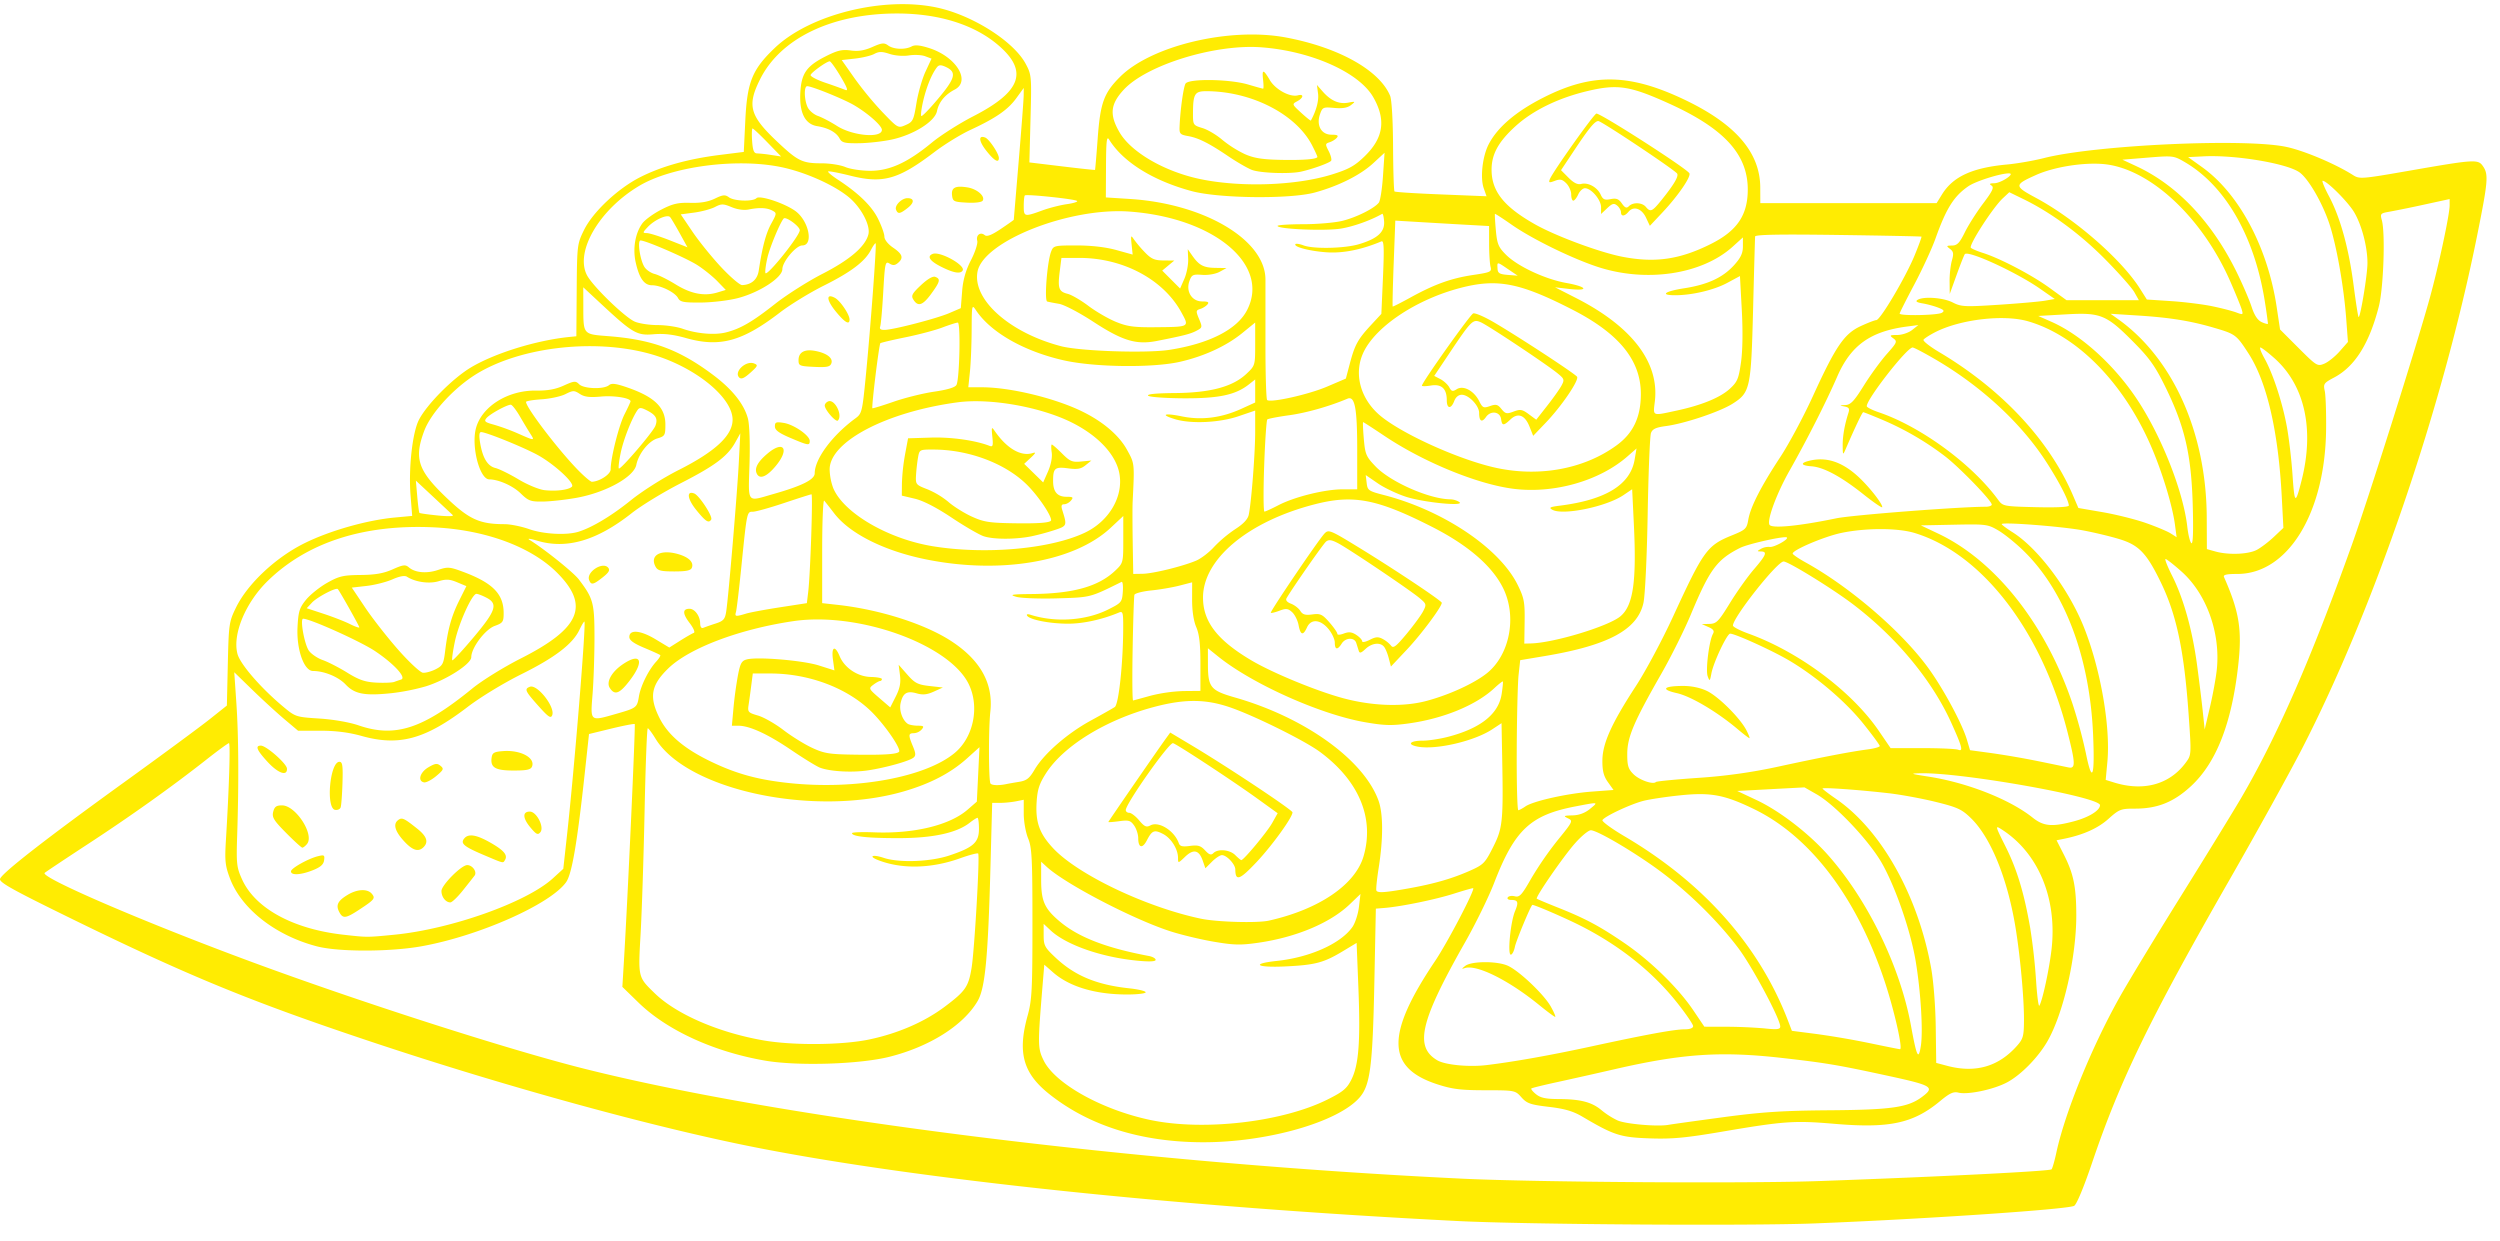 <svg viewBox="0 0 141 70" xmlns="http://www.w3.org/2000/svg" fill-rule="evenodd" clip-rule="evenodd" stroke-linejoin="round" stroke-miterlimit="2"><path d="M42.7 8.652c-.179-.001-.243-.164-.281-.703-.027-.386-.015-.702.026-.702.042 0 .421.355.843.79l.766.789-.561-.086a7.698 7.698 0 00-.793-.088m3.85-3.984c-.481-.164-.855-.361-.831-.439.045-.152.91-.771 1.077-.771.056 0 .334.386.615.858.379.637.446.832.262.754a27.45 27.45 0 00-1.123-.402m5.517 1.028c.188-.804.491-1.543.787-1.915.099-.123.221-.128.467-.016.684.312.581.653-.616 2.043-.349.406-.679.738-.734.738-.056 0-.013-.382.096-.85m-3.871-1.281l-.723-1.028.75-.083c.414-.046.901-.164 1.083-.261.268-.143.438-.144.865-.003.308.102.768.138 1.092.086.309-.049.722-.029.918.046l.357.135-.342.737c-.187.405-.417 1.205-.509 1.775-.155.96-.2 1.054-.601 1.23-.433.191-.439.187-1.301-.708a19.461 19.461 0 01-1.589-1.926m-.992 2.686c-.354-.226-.835-.479-1.07-.561-.235-.082-.498-.307-.586-.499-.196-.43-.21-1.18-.023-1.18.267 0 2.043.72 2.639 1.068.788.462 1.575 1.159 1.575 1.394 0 .488-1.653.344-2.535-.222m3.09.77c1.237-.269 2.431-1.018 2.551-1.6.103-.51.453-.934.999-1.218.927-.479.093-1.846-1.425-2.337-.525-.168-.815-.198-.998-.099-.37.198-1.022.172-1.329-.053-.226-.165-.35-.152-.891.087-.453.2-.795.255-1.225.195-.486-.066-.749-.004-1.417.336-1.071.544-1.36.957-1.42 2.027-.064 1.143.26 1.794.951 1.906.633.103 1.078.349 1.264.697.127.236.289.276 1.091.266.519-.006 1.351-.1 1.849-.207m-2.612 1.552c-.277-.117-.871-.211-1.32-.211-1.11 0-1.359-.12-2.517-1.212-1.564-1.475-1.72-2.041-.976-3.53C44.024 2.158 46.922.764 50.581.761c2.358-.002 4.365.625 5.723 1.789 1.707 1.463 1.302 2.615-1.411 4.008-.783.403-1.838 1.073-2.341 1.489-1.365 1.125-2.373 1.586-3.472 1.586-.491 0-1.121-.094-1.398-.21m22.505-.741a6.345 6.345 0 01-1.257-.801c-.32-.275-.822-.572-1.115-.659-.516-.155-.532-.179-.531-.804.004-1.125.093-1.276.752-1.275 2.551.005 5.071 1.299 5.974 3.068.16.313.29.598.29.635 0 .133-.802.198-2.105.169-1.018-.022-1.493-.1-2.008-.333m3.2.996c.65-.145 1.617-.497 1.689-.613.043-.069-.02-.312-.138-.542-.201-.388-.197-.421.052-.5.147-.047.331-.162.409-.256.106-.128.03-.17-.3-.17-.575.001-.871-.523-.651-1.153.138-.397.178-.415.806-.357.46.042.745-.007.941-.16.268-.209.261-.215-.158-.137-.514.095-.976-.106-1.434-.626l-.328-.373.064.491c.05.396-.1.959-.405 1.516-.012.024-.26-.174-.55-.44-.517-.473-.522-.486-.227-.644.369-.198.397-.431.041-.337-.447.117-1.267-.329-1.579-.86-.369-.626-.452-.627-.38-.007.031.271.032.492.002.492s-.412-.106-.849-.236c-1.05-.31-3.345-.343-3.527-.05-.12.194-.303 1.52-.338 2.456-.015.369.038.424.475.501.587.102 1.19.405 2.288 1.149.448.303 1.03.641 1.294.751.452.189 2.147.252 2.804.105h-.001zm-5.683.424c-2.015-.418-3.913-1.517-4.565-2.644-.574-.992-.515-1.579.237-2.396 1.291-1.4 5.157-2.592 7.768-2.394 2.812.212 5.502 1.412 6.307 2.812.732 1.275.582 2.301-.49 3.339-.557.54-.892.726-1.846 1.023-2.012.626-5.12.736-7.411.26m-9.965 1.52c0-.296.027-.567.062-.6.086-.086 2.844.205 2.949.312.048.047-.216.13-.585.181-.37.053-.987.21-1.373.351-1.021.372-1.053.364-1.053-.244m35.087.047c-.21-.254-.721-.276-.955-.041-.133.132-.22.098-.398-.155-.178-.256-.312-.306-.633-.243-.335.068-.435.023-.56-.251-.189-.417-.713-.706-1.096-.605-.203.052-.421-.053-.717-.35l-.425-.426.711-1.07c.86-1.295 1.193-1.702 1.392-1.702.176 0 4.324 2.765 4.447 2.966.094.153-.186.627-.882 1.49-.529.655-.625.697-.884.387m.927.323c.888-.944 1.64-2.038 1.527-2.222-.178-.287-4.971-3.365-5.241-3.365-.13 0-2.477 3.305-2.629 3.703-.077.199-.037.212.28.092.301-.114.421-.089.648.138.152.152.278.435.278.628 0 .194.053.351.117.351.066 0 .191-.157.279-.351.087-.193.258-.35.379-.35.355 0 .909.652.909 1.07v.382l.346-.326c.288-.27.384-.295.562-.148.118.099.215.266.215.372 0 .256.203.246.426-.024.283-.34.741-.186.984.33l.219.465.701-.745zm-2.23 2.493c-1.267-.242-3.742-1.157-4.922-1.819-1.776-.998-2.476-1.872-2.476-3.095 0-.873.381-1.569 1.337-2.443.992-.907 2.449-1.616 4.13-2.007 1.65-.385 2.348-.275 4.542.718 3.106 1.407 4.44 2.863 4.44 4.847 0 1.447-.6 2.333-2.084 3.075-1.744.873-3.13 1.076-4.967.724m-7.063.657c-.021-.39-.039-.392.605.045l.533.361-.561-.044c-.47-.039-.565-.098-.577-.362m31.14 1.097c-.989-.722-2.791-1.667-3.756-1.972-.309-.097-.618-.228-.686-.291-.141-.13 1.234-2.264 1.799-2.792l.367-.343.804.392c1.552.757 3.188 1.96 4.593 3.379.772.78 1.517 1.621 1.657 1.869l.254.45h-4.08l-.952-.692zm-36.996-1.388l.091-2.409 1.136.068c.625.038 1.814.107 2.644.154l1.509.084.002 1.004c.001.552.038 1.137.082 1.3.073.275-.002.31-.972.454-1.238.184-2.185.524-3.533 1.266-.54.298-.997.529-1.015.515-.02-.014.006-1.111.056-2.436m28.537 2.834c0-.048.373-.79.829-1.648.455-.86.99-2.019 1.189-2.578.609-1.71 1.041-2.398 1.86-2.958.416-.286 1.827-.731 2.292-.724.371.005-.448.551-.836.557-.26.004-.299.038-.154.13.157.099.062.306-.474 1.015-.369.49-.834 1.223-1.033 1.628-.294.597-.43.737-.719.741-.324.004-.334.022-.115.189.199.151.218.267.106.661-.075.263-.134.793-.129 1.18l.008.703.394-1.093c.217-.601.424-1.122.46-1.158.215-.215 2.918 1.031 4.239 1.953l.83.578-.548.096c-.302.053-1.481.157-2.619.231-1.91.124-2.11.114-2.591-.132-.535-.272-1.65-.353-1.982-.142-.129.081-.043.141.281.195.257.043.655.15.883.239.331.128.374.188.211.291-.228.144-2.382.186-2.382.046m17.645-.411c-.528-.111-1.577-.242-2.331-.292l-1.372-.09-.386-.61c-1.043-1.649-3.659-3.933-5.858-5.117-1.255-.675-1.255-.737-.007-1.297.991-.445 2.615-.712 3.767-.619 2.605.209 5.608 2.985 7.209 6.666.294.674.577 1.369.627 1.543.088.296.07.306-.298.167-.216-.082-.824-.241-1.351-.351m7.957-1.191c-.27-2.079-.749-3.815-1.384-5.011-.257-.483-.419-.877-.361-.877.241 0 1.439 1.198 1.782 1.782.426.728.742 1.935.745 2.849.004.649-.409 3.144-.503 3.05-.029-.029-.154-.836-.279-1.793m-5.755 1.214c-.128-.394-.508-1.275-.844-1.958-1.39-2.826-3.34-4.887-5.638-5.96l-.803-.374 1.443-.118c1.414-.114 1.457-.109 2.088.261 2.323 1.361 3.975 4.285 4.529 8.021a30.4 30.4 0 01.151 1.085c0 .041-.156.003-.347-.083-.239-.109-.419-.38-.579-.874M56.336 8.913c0-.25-.546-1.069-.771-1.155-.398-.153-.365.205.071.754.439.556.7.704.7.401m-.911 2.402c.152-.247-.32-.657-.858-.745-.688-.111-.922.009-.871.449.04.343.097.371.837.41.476.025.834-.021.892-.114m-4.23.412c.385-.303.378-.55-.015-.55-.323 0-.734.412-.645.645.102.267.223.249.66-.095m3.098 3.531c.179-.29-1.272-1.098-1.686-.939-.353.136-.165.41.511.744.675.335 1.051.397 1.175.195m-1.782 1.326c.513-.702.549-.85.238-.969-.137-.053-.436.121-.807.469-.495.464-.564.593-.433.805.26.425.525.344 1.002-.305m-2.87 1.84c.041-.105.12-.984.174-1.955.094-1.645.117-1.753.352-1.606.189.118.305.111.472-.027.338-.281.27-.502-.268-.869-.291-.199-.49-.451-.491-.623 0-.158-.163-.614-.362-1.012-.359-.72-1.096-1.437-2.273-2.207-.33-.216-.571-.42-.538-.454.034-.034.606.075 1.271.242 1.821.455 2.687.211 4.718-1.333.573-.436 1.484-.997 2.025-1.248 1.444-.67 2.125-1.141 2.597-1.792l.421-.58-.003.407c0 .223-.127 1.89-.28 3.705-.152 1.813-.278 3.309-.278 3.324-.001.014-.331.247-.734.518-.525.351-.782.45-.906.347-.242-.201-.505-.001-.42.322.038.147-.121.638-.354 1.09a4.393 4.393 0 00-.5 1.764l-.075.943-.646.278c-.715.307-3.124.934-3.644.948-.223.007-.307-.053-.258-.182m-13.155-5.277c-.253-.005-.25-.026.049-.345.39-.414 1.107-.732 1.259-.557.06.068.305.48.545.914l.434.788-1.008-.398c-.554-.218-1.13-.4-1.279-.402m6.803 1.359c.138-.583.71-1.956.91-2.181.118-.134.908.44.908.66 0 .315-1.863 2.637-1.937 2.414-.03-.088.024-.49.119-.893m-2.624.554c-.528-.566-1.256-1.467-1.615-2l-.656-.97.757-.1c.416-.056.942-.196 1.169-.314.371-.192.467-.191.942.006.32.135.696.187.958.134.607-.122 1.035-.102 1.341.062.254.135.252.162-.064.737-.3.546-.499 1.295-.704 2.646-.076.504-.41.797-.935.819-.128.005-.664-.454-1.193-1.02m-2.558.981c-.438-.271-.973-.536-1.187-.59-.215-.054-.474-.233-.576-.397-.248-.396-.408-1.491-.218-1.491.3 0 2.583.99 3.207 1.391.358.229.865.638 1.127.908l.474.49-.474.144c-.742.223-1.486.08-2.353-.455m3.513.771c1.22-.318 2.505-1.156 2.505-1.632 0-.417.772-1.337 1.122-1.337.657 0 .37-1.402-.399-1.949-.617-.439-2.003-.896-2.181-.719-.205.206-1.251.174-1.553-.045-.219-.161-.338-.15-.801.074-.373.179-.806.254-1.385.237-.686-.02-.99.05-1.633.382-.436.224-.913.569-1.061.768-.404.546-.556 1.419-.383 2.2.203.906.481 1.298.922 1.298.487 0 1.294.396 1.467.72.12.225.306.261 1.293.254.635-.004 1.573-.117 2.087-.251m-3.12 1.73c-.322-.115-.959-.207-1.414-.207-.456 0-1.032-.087-1.282-.194-.565-.241-2.381-2.004-2.7-2.62-.688-1.33.695-3.696 2.943-5.036 1.825-1.089 5.425-1.574 7.948-1.073 1.352.268 3.005.995 3.865 1.7.702.576 1.245 1.599 1.117 2.107-.171.683-1.043 1.432-2.582 2.221-.824.422-2.03 1.188-2.68 1.7-1.286 1.015-1.964 1.408-2.781 1.61-.636.158-1.638.072-2.434-.208m24.429-.393c-.426-.175-1.122-.579-1.544-.897-.423-.32-.948-.624-1.166-.679-.504-.125-.57-.308-.451-1.258l.096-.769h1.014c2.464 0 4.741 1.216 5.752 3.073.456.838.493.818-1.523.837-1.158.01-1.539-.043-2.178-.307m2.319 1.08c1.475-.29 1.876-.392 2.203-.559.368-.19.373-.207.177-.677-.187-.447-.182-.488.065-.568.146-.045.329-.161.407-.254.107-.128.033-.17-.296-.17-.58.001-.932-.56-.721-1.148.129-.359.195-.391.724-.351.335.024.749-.047.976-.17l.395-.214-.632-.01c-.673-.011-.92-.144-1.311-.703l-.245-.351.023.562c.013.308-.084.807-.215 1.109l-.24.548-1.009-1.011.34-.283.341-.284-.611-.005c-.502-.004-.689-.086-1.052-.464a6.94 6.94 0 01-.623-.737c-.16-.245-.174-.211-.122.296l.06.573-.929-.258c-.593-.164-1.399-.257-2.232-.257-1.266 0-1.309.011-1.44.355-.22.579-.389 2.756-.217 2.808.081.024.38.082.663.129.287.047 1.14.493 1.928 1.007 1.656 1.081 2.432 1.316 3.593 1.087m-5.404.297c-2.905-.758-5.006-2.633-4.712-4.203.322-1.719 5.184-3.64 8.579-3.39 4.79.353 7.954 3.018 6.616 5.573-.565 1.082-2.135 1.878-4.378 2.226-1.297.2-5.029.074-6.104-.206h-.001zm68.559-2.225c-.509-3.364-2.125-6.39-4.209-7.878l-.786-.562.884-.044c1.798-.09 4.743.408 5.419.917.499.375 1.258 1.684 1.655 2.856.407 1.205.827 3.564.963 5.414l.095 1.282-.463.527c-.255.29-.645.604-.865.696-.391.164-.435.138-1.452-.878l-1.048-1.048-.193-1.282zm-57.031 2.157v-3.692c-.003-2.231-3.435-4.275-7.633-4.544l-1.369-.088.009-1.768c.007-1.429.04-1.716.175-1.496.778 1.262 2.474 2.321 4.659 2.909 1.542.414 5.554.459 6.947.077 1.341-.368 2.561-.98 3.288-1.649l.641-.591L78 9.931c-.049.724-.154 1.399-.235 1.499-.259.329-1.273.834-2.061 1.027-.425.104-1.42.189-2.211.189-.791.001-1.439.043-1.439.095 0 .184 2.698.297 3.584.15.706-.117 1.701-.474 2.318-.832.042-.024.091.172.108.436.04.592-.381.969-1.423 1.279-.813.241-2.564.278-3.124.065-.208-.079-.41-.112-.449-.074-.148.149.784.397 1.745.464.927.066 1.971-.142 3.102-.616.139-.059.157.362.086 2.008l-.092 2.082-.593.64c-.736.796-.906 1.108-1.186 2.167l-.223.842-1.057.452c-1.036.445-3.193.927-3.383.757-.053-.048-.096-1.444-.095-3.103m-21.996 1.745c.12-.984.244-1.814.275-1.845.031-.031.67-.183 1.419-.335.749-.153 1.688-.402 2.085-.554.399-.151.788-.274.865-.275.168 0 .1 3.184-.075 3.514-.074.141-.502.272-1.248.381-.624.09-1.656.346-2.292.567-.637.221-1.178.387-1.203.369-.025-.019.053-.838.174-1.822m43.958 1.428c.257-2.187-1.286-4.209-4.437-5.818l-1.193-.609.807.094c1.141.13 1.012-.127-.168-.338-1.202-.215-2.752-.941-3.406-1.594-.427-.428-.5-.603-.571-1.382-.044-.49-.067-.905-.051-.922.016-.015.438.257.937.607 1.132.793 3.359 1.887 4.838 2.377 2.742.907 5.889.44 7.631-1.132l.579-.524v.507c0 .383-.121.641-.496 1.056-.634.702-1.49 1.099-2.806 1.304-1.116.173-1.403.394-.514.394.946 0 2.182-.293 2.925-.692l.724-.39.104 1.909c.065 1.185.048 2.308-.045 2.959-.131.925-.206 1.102-.63 1.49-.545.499-1.592.929-3.003 1.231-1.404.302-1.327.335-1.225-.527m-7.967.581c-.387.146-.462.13-.684-.143-.211-.262-.308-.286-.647-.167-.364.128-.418.103-.611-.281-.295-.585-.89-.904-1.259-.673-.237.147-.301.132-.427-.104-.081-.151-.306-.359-.498-.46l-.351-.183.842-1.258c1.267-1.892 1.341-1.965 1.8-1.76.431.193 3.668 2.347 4.309 2.868.386.314.404.367.23.691-.102.192-.466.705-.807 1.139l-.62.791-.422-.312c-.368-.272-.476-.291-.855-.148m1.822.619c.875-.912 1.878-2.386 1.758-2.58-.101-.163-3.13-2.15-4.646-3.047-.559-.331-1.105-.568-1.213-.527-.175.068-2.893 3.896-2.893 4.076 0 .04.231.036.512-.01.596-.097.891.179.891.829 0 .489.243.514.421.044.083-.219.244-.352.424-.352.394 0 .98.613.98 1.024 0 .474.152.565.386.231.267-.38.791-.309.852.113.055.392.134.395.53.023.422-.397.811-.25 1.072.403l.208.523.718-.75zm-3.007 2.51c-2.022-.485-4.983-1.824-6.248-2.825-1.223-.969-1.629-2.481-.997-3.72.736-1.441 2.992-2.92 5.424-3.556 2.08-.543 3.345-.3 6.305 1.215 2.654 1.357 3.881 2.867 3.878 4.773-.002 1.295-.427 2.197-1.355 2.879-1.876 1.377-4.491 1.837-7.007 1.234m-36.268-8.322c-.001-.286-.524-1.058-.825-1.22-.51-.272-.484.117.05.77.514.626.776.778.775.45m-1.027 2.478c.114-.298-.254-.583-.915-.706-.597-.113-.935.077-.935.524 0 .314.058.338.879.377.722.034.895-.001.971-.195m-4.568.527c.428-.384.447-.434.208-.526-.461-.178-1.151.477-.836.793.115.114.281.044.628-.267m4.937 2.694c.289-.289-.175-1.221-.538-1.082-.114.044-.205.152-.202.24.007.245.629.953.74.842m-1.587 1.15c0-.305-.888-.921-1.461-1.015-.437-.07-.504-.044-.504.196 0 .208.222.373.877.651 1.015.431 1.088.442 1.088.168m-1.899 1.391c.776-.946.426-1.443-.479-.681-.532.448-.737.805-.624 1.097.151.393.57.236 1.103-.416m-1.498-.1c.036-1.2-.001-2.226-.093-2.565-.22-.811-.881-1.638-1.958-2.446-1.901-1.427-3.428-1.994-5.881-2.186-1.481-.116-1.438-.064-1.441-1.728l-.003-1.031 1.018.947c1.77 1.646 2.012 1.785 2.954 1.702.575-.05 1.109.013 1.82.214 1.906.539 3.167.196 5.296-1.437.579-.445 1.696-1.129 2.484-1.522 1.537-.768 2.317-1.359 2.657-2.017.117-.227.235-.391.262-.365.06.062-.286 4.727-.556 7.487-.198 2.024-.221 2.116-.589 2.386-1.307.957-2.293 2.289-2.293 3.098 0 .35-.71.706-2.329 1.167-1.533.437-1.415.586-1.348-1.704m86.7-2.13c-.257-1.374-.782-2.968-1.256-3.816-.19-.338-.292-.615-.229-.615.064 0 .427.281.809.622 1.701 1.531 2.244 4.013 1.508 6.897-.347 1.358-.393 1.327-.507-.341-.06-.877-.206-2.113-.325-2.747m-16.281 4.155c-1.47-2.009-4.353-4.122-6.718-4.927-.372-.126-.681-.282-.687-.344-.034-.371 2.261-3.315 2.585-3.315.077 0 .681.318 1.34.705 2.547 1.499 4.761 3.545 6.16 5.691.73 1.12 1.305 2.223 1.311 2.516.002.089-.678.123-1.856.095-1.831-.045-1.864-.052-2.135-.421m-41.393-1.885c.049-1.408.13-2.597.177-2.641.049-.045.609-.152 1.245-.24.966-.134 2.259-.501 3.274-.931.419-.177.552.518.552 2.872v2.239h-.82c-1.005 0-2.713.422-3.625.897-.373.194-.726.356-.786.359-.059.004-.067-1.145-.017-2.555m-47.641 2.629c-.026-.024-.083-.445-.125-.933l-.078-.888.968.903 1.107 1.034c.086.079-.24.09-.843.029-.54-.055-1.004-.12-1.029-.145m82.502-.325c0-.219-.784-1.205-1.396-1.756-.924-.832-1.816-1.103-2.779-.845-.465.125-.385.257.181.297.69.05 1.669.577 2.925 1.575.588.467 1.069.796 1.069.729m-6.36.995c-.155-.262.404-1.772 1.129-3.052.992-1.754 2.07-3.879 2.689-5.303.769-1.767 1.871-2.557 3.946-2.828l.631-.082-.35.278c-.194.154-.568.28-.834.282-.436.002-.458.022-.228.19.237.173.213.232-.371.889-.344.388-.927 1.189-1.295 1.78-.547.877-.738 1.078-1.041 1.093-.34.018-.344.025-.05.08.259.05.303.123.224.368-.216.674-.328 1.315-.322 1.848.005.528.015.54.157.211.523-1.214.946-2.105 1.001-2.105.034 0 .527.196 1.094.436a16.33 16.33 0 013.505 2.039c.81.617 2.651 2.516 2.651 2.735 0 .068-.154.124-.34.124-1.497 0-7.535.467-8.432.653-2.119.439-3.634.585-3.764.364m-70.582-5.147a11.732 11.732 0 00-1.362-.499c-.507-.137-.567-.191-.417-.372.188-.227 1.147-.754 1.37-.754.073 0 .307.3.52.667.213.366.479.808.591.982.253.392.237.392-.702-.024m5.791 1.088c.155-.751.628-1.952.948-2.41.109-.157.204-.152.555.03.49.253.602.468.452.86-.135.352-1.97 2.493-2.06 2.404-.036-.037.011-.434.105-.884m-2.477.901c-1.128-1.175-2.862-3.46-2.862-3.771 0-.05.394-.117.878-.148.482-.032 1.088-.163 1.344-.293.431-.216.496-.217.812-.01.26.17.55.206 1.194.148.74-.068 1.666.082 1.666.267 0 .035-.152.364-.339.732-.321.633-.783 2.47-.783 3.111 0 .27-.622.679-1.057.696-.08.002-.464-.327-.853-.732m-3.283.599c-.502-.301-1.088-.589-1.303-.642-.447-.109-.724-.566-.868-1.431-.067-.406-.049-.596.058-.596.292 0 2.458.882 3.229 1.313.942.53 2.077 1.586 1.893 1.765-.187.182-.877.27-1.536.198-.312-.034-.965-.303-1.473-.607m3.266 1.038c1.652-.298 3.238-1.174 3.376-1.863.125-.625.698-1.343 1.185-1.487.427-.127.453-.173.453-.787 0-.965-.616-1.56-2.168-2.095-.635-.217-.866-.245-1.017-.118-.292.241-1.418.204-1.678-.055-.199-.2-.28-.193-.871.075-.464.211-.912.292-1.559.282-1.588-.024-3.059.894-3.389 2.116-.277 1.03.206 2.89.75 2.892.522.003 1.328.36 1.763.783.447.435.567.478 1.278.467.433-.007 1.278-.102 1.877-.21m-2.668 1.766c-.439-.154-1.065-.28-1.389-.28-1.386 0-1.982-.265-3.214-1.433-1.675-1.585-1.905-2.255-1.316-3.83.349-.934 1.496-2.231 2.685-3.039 2.437-1.654 6.804-2.216 10.074-1.297 2.46.691 4.632 2.429 4.632 3.706 0 .888-.972 1.794-3.046 2.841-.876.443-2.046 1.184-2.692 1.705-1.086.877-2.193 1.54-2.964 1.777-.67.205-1.959.136-2.77-.15m91.185-.345c-.581-.204-1.677-.479-2.434-.61l-1.376-.238-.302-.705c-1.34-3.123-4.013-5.985-7.549-8.087-.529-.314-.927-.629-.884-.698.043-.07.343-.263.665-.428 1.412-.722 3.858-1.009 5.227-.613 2.753.795 5.357 3.427 6.918 6.992.633 1.447 1.225 3.379 1.37 4.467l.096.72-.336-.215c-.186-.118-.813-.381-1.395-.585m2.334.216c-.227-2.001-1.457-5.119-2.842-7.203-1.292-1.942-3.154-3.627-4.827-4.365l-.742-.327 1.579-.091c1.956-.111 2.271.02 3.827 1.594.888.896 1.205 1.349 1.79 2.546 1.073 2.198 1.435 3.757 1.519 6.555.044 1.498.019 2.27-.071 2.214-.076-.047-.181-.463-.233-.923m-68.58-.59c-.428-.2-1.011-.566-1.296-.817a4.757 4.757 0 00-1.186-.712c-.648-.249-.668-.274-.639-.794.017-.295.067-.742.112-.993.08-.452.088-.456.882-.453 1.998.006 4.068.791 5.279 2.002.618.617 1.346 1.689 1.346 1.98 0 .144-.703.201-2.176.174-1.329-.022-1.652-.077-2.322-.387m3.364 1.129a13.32 13.32 0 001.312-.352c.731-.243.729-.238.448-1.145-.071-.231-.041-.316.112-.316.116 0 .288-.095.384-.211.149-.179.112-.21-.246-.21-.528 0-.764-.277-.764-.899 0-.72.102-.804.848-.705.525.07.726.034.985-.177l.326-.264-.573.055c-.507.048-.634-.005-1.08-.451-.278-.279-.539-.506-.578-.506-.04 0-.043.201-.006.448.04.272-.043.694-.208 1.069l-.274.619-.536-.524-.536-.523.374-.347c.275-.255.305-.324.114-.263-.667.215-1.478-.259-2.166-1.268-.157-.23-.172-.185-.117.343.054.522.031.594-.17.516-.8-.308-2.149-.498-3.295-.462l-1.288.04-.17.912a11.28 11.28 0 00-.176 1.617l-.007.704.736.175c.471.111 1.219.496 2.071 1.064.733.489 1.548.963 1.81 1.052.544.183 1.757.187 2.67.009m-5.533.556c-2.525-.411-5.035-1.875-5.622-3.28a3.267 3.267 0 01-.202-1.053c0-1.565 3.198-3.244 7.209-3.784 1.848-.249 4.709.26 6.474 1.151 1.495.754 2.485 1.83 2.664 2.896.218 1.287-.596 2.663-1.957 3.307-1.946.92-5.599 1.246-8.566.763m72.347.299l-.495-.138-.008-1.792c-.022-4.781-1.909-8.987-5.027-11.197l-.399-.284 1.536.098c1.816.115 2.984.303 4.326.699 1.181.347 1.238.389 1.92 1.442 1.036 1.6 1.682 4.382 1.875 8.083l.092 1.754-.54.511c-.297.28-.73.609-.961.73-.479.252-1.588.297-2.319.094m-61.078-.527c-.016-.985-.019-2.011-.004-2.282.108-2.191.113-2.149-.319-2.932-.435-.793-1.309-1.55-2.452-2.123-1.532-.771-4.109-1.401-5.724-1.401h-.774l.09-.862c.05-.475.094-1.532.098-2.351.007-1.435.015-1.476.24-1.137.829 1.249 2.697 2.317 4.945 2.828 1.733.394 5.022.436 6.563.085 1.359-.31 2.61-.886 3.507-1.615l.737-.6v1.213c0 1.208-.002 1.216-.497 1.683-.772.727-2.029 1.064-4.029 1.082-1.064.008-1.599.061-1.511.149.074.075.973.141 1.999.147 1.986.009 2.928-.19 3.679-.781l.359-.282v1.299l-.764.349c-1.129.518-2.257.663-3.371.434-1-.206-1.247-.1-.375.162.902.27 2.498.195 3.563-.168l.947-.322v1.203c0 1.199-.213 3.951-.362 4.669-.052.254-.301.52-.762.816a7.246 7.246 0 00-1.195 1.003c-.279.31-.737.659-1.016.776-.783.327-2.43.73-3.016.739l-.526.008-.03-1.789zM41.51 34.51c.039-.135.172-1.256.297-2.491.322-3.189.316-3.158.658-3.158.16 0 .952-.221 1.759-.491.808-.271 1.502-.491 1.544-.491.086 0-.064 4.486-.183 5.491l-.078.648-1.498.231c-.824.127-1.688.287-1.919.356-.612.184-.658.176-.58-.095m44.479.551c.015-1.098-.028-1.332-.385-2.06-1.012-2.07-4.188-4.208-7.538-5.077-.884-.228-.937-.266-.986-.686l-.053-.445.686.471c.377.259 1.105.603 1.618.765 1.025.321 3.335.542 2.969.283a1.017 1.017 0 00-.496-.15c-1.179-.009-3.381-.977-4.223-1.855-.532-.554-.586-.681-.662-1.551-.045-.521-.063-.948-.038-.948.023 0 .566.351 1.206.78 2.224 1.488 5.274 2.735 7.301 2.984 2.275.279 4.833-.454 6.409-1.838l.503-.441-.106.626c-.238 1.416-1.622 2.27-4.204 2.599-.575.072-.651.113-.437.233.593.333 3.043-.172 4.01-.826l.491-.332.097 2.002c.156 3.224-.041 4.566-.761 5.166-.673.564-3.747 1.495-5.044 1.529l-.375.009.018-1.238zm-22.108 1.554c.028-1.602.074-2.982.1-3.067.028-.084.453-.196.948-.247.495-.05 1.216-.174 1.603-.275l.705-.183-.002.992c0 .621.086 1.194.234 1.534.172.398.235.952.235 2.07v1.527l-.947.009a8.77 8.77 0 00-1.86.262c-.502.139-.947.261-.99.271-.043.011-.055-1.291-.026-2.893m14.104-.577c-.253-.135-.396-.125-.736.051-.233.12-.423.155-.423.077 0-.077-.148-.239-.331-.358-.253-.166-.421-.184-.702-.077-.225.085-.37.089-.37.009 0-.073-.202-.362-.449-.644-.396-.451-.507-.503-.959-.442-.398.054-.546.01-.678-.2-.093-.149-.328-.33-.524-.405-.227-.086-.317-.198-.252-.311.343-.59 2.062-3.053 2.225-3.189.15-.125.303-.107.662.078.581.297 4.065 2.642 4.616 3.106.39.328.399.359.199.745-.114.221-.534.794-.932 1.273-.598.718-.751.834-.877.662a1.64 1.64 0 00-.469-.375m1.371.591c.796-.844 1.961-2.408 1.961-2.631 0-.11-2.693-1.906-4.696-3.13-1.595-.976-1.691-1.015-1.916-.78-.337.35-3.091 4.415-3.031 4.473.026.028.246-.025.488-.117.375-.141.48-.129.714.082.15.137.314.465.364.73.107.571.254.612.474.131.225-.496.75-.461 1.206.081.199.238.363.585.363.772 0 .413.152.436.388.059.217-.345.716-.367.823-.035l.14.443c.045.151.132.128.38-.106.359-.337.826-.392 1.045-.126.08.096.201.387.267.647l.122.471.908-.964zm-3.582 2.755c-1.494-.399-3.979-1.421-5.186-2.133-1.929-1.139-2.738-2.187-2.738-3.548 0-2.178 2.556-4.305 6.329-5.268 2.168-.554 3.508-.291 6.623 1.297 2.008 1.024 3.372 2.206 3.982 3.453.784 1.605.363 3.766-.934 4.794-.722.571-2.094 1.201-3.378 1.548-1.299.353-3.041.3-4.698-.143M40.112 29.302c.104-.167-.675-1.361-.958-1.47-.457-.175-.388.319.133.954.521.637.687.741.825.516m-1.09 2.715c.121-.314-.191-.608-.827-.78-.964-.259-1.559.092-1.223.722.121.224.3.27 1.057.27.685 0 .933-.053.993-.212m-5.032.547c.349-.274.425-.408.311-.545-.305-.367-1.247.244-1.075.696.114.294.228.272.764-.151m1.551 5.784c.817-1.082.596-1.564-.409-.887-.632.425-.953.999-.746 1.329.283.449.563.342 1.155-.442m-2.12.793c.059-.752.107-2.189.107-3.192-.001-1.95-.066-2.194-.883-3.269-.301-.396-1.945-1.716-2.779-2.229-.154-.096.028-.077.435.045 1.655.496 3.363-.003 5.333-1.559.541-.427 1.784-1.184 2.763-1.685 1.927-.985 2.64-1.52 3.075-2.307l.28-.505-.082 1.614c-.089 1.739-.584 7.606-.713 8.437-.067.433-.153.531-.596.676a13.51 13.51 0 00-.692.241c-.111.046-.177-.049-.18-.255-.005-.408-.306-.818-.6-.818-.4 0-.4.27 0 .795.227.297.329.537.239.566-.085.028-.43.227-.768.439l-.612.387-.777-.468c-.848-.511-1.477-.566-1.477-.128 0 .183.246.362.842.612.463.194.869.378.901.409.032.03-.071.197-.23.371-.431.468-.875 1.367-.973 1.967-.101.62-.135.646-1.24.964-1.544.442-1.498.478-1.373-1.108m90.486-1.686c-.263-1.939-.765-3.725-1.398-4.98-.263-.521-.431-.947-.372-.947s.465.319.903.709c1.407 1.255 2.201 3.455 1.988 5.517-.049.473-.223 1.429-.387 2.125l-.297 1.262-.112-1.052c-.061-.579-.208-1.764-.325-2.634M18.256 34.62l-.958-.316.298-.317c.295-.314 1.364-.873 1.458-.762.124.148 1.211 2.081 1.211 2.155 0 .045-.236-.036-.526-.181-.289-.146-.957-.406-1.483-.579m7.396 1.576c.214-1.028.97-2.703 1.219-2.703.08 0 .332.096.559.214.672.347.549.728-.722 2.241-.626.744-1.165 1.325-1.199 1.291-.034-.034.031-.504.143-1.043m-3.189.454c-.614-.694-1.454-1.769-1.868-2.386l-.753-1.123.837-.095c.461-.053 1.117-.22 1.458-.371.397-.175.689-.229.813-.149.469.303 1.249.415 1.779.257.432-.13.631-.119 1.053.057l.522.218-.406.814c-.437.88-.645 1.632-.794 2.865-.084.702-.142.812-.537 1.011-.243.123-.565.211-.716.194-.15-.016-.775-.597-1.388-1.292m-2.883 1.284c-.467-.288-1.085-.605-1.374-.705-.288-.099-.639-.335-.778-.522-.254-.339-.521-1.811-.33-1.811.399 0 3.236 1.278 4.055 1.826 1.071.717 1.791 1.502 1.469 1.604-.1.031-.276.092-.392.135-.115.042-.568.059-1.006.038-.631-.033-.97-.148-1.644-.564v-.001zm2.511 1.16a12.104 12.104 0 001.931-.386c1.161-.364 2.557-1.26 2.558-1.644.003-.529.781-1.566 1.323-1.762.458-.166.503-.229.503-.722 0-1.081-.614-1.705-2.291-2.33-.753-.281-.865-.289-1.405-.106-.641.218-1.299.159-1.651-.145-.192-.167-.32-.151-.912.112-.51.228-.979.31-1.811.318-.986.01-1.217.065-1.892.447-.422.24-.958.671-1.19.958-.366.452-.429.658-.474 1.54-.063 1.255.365 2.468.871 2.47.64.001 1.438.332 1.845.764.51.54 1.075.647 2.595.486m-1.865 1.818c-.514-.177-1.423-.335-2.215-.386-1.324-.085-1.352-.095-2.052-.681-1.252-1.047-2.408-2.383-2.564-2.959-.297-1.101.449-2.898 1.712-4.129 2.228-2.169 5.418-3.199 9.351-3.015 2.899.136 5.488 1.087 6.958 2.556 1.856 1.856 1.317 3.137-2.032 4.834-.975.495-2.185 1.243-2.733 1.689-2.803 2.289-4.366 2.798-6.425 2.091m88.193 1.282h-1.789l-.664-.972c-1.525-2.232-4.503-4.454-7.35-5.485-.482-.174-.878-.379-.878-.455 0-.46 2.493-3.614 2.858-3.614.269 0 2.753 1.532 3.913 2.413 2.459 1.869 4.471 4.3 5.557 6.714.604 1.341.67 1.602.379 1.491-.131-.051-1.043-.092-2.026-.092m6.512.732a47.974 47.974 0 00-2.613-.451l-1.209-.164-.173-.585c-.278-.941-1.397-3.002-2.254-4.151-1.521-2.043-4.373-4.484-6.838-5.85-.406-.224-.737-.451-.737-.505 0-.205 1.802-.967 2.753-1.165 1.379-.287 3.173-.284 4.124.005 3.812 1.161 7.176 5.542 8.625 11.234.455 1.785.461 2.078.041 1.987a361.55 361.55 0 00-1.719-.355m1.966-3.21c-1.491-4.469-4.343-8.088-7.58-9.619l-.982-.465 1.875-.039c1.802-.037 1.9-.024 2.498.326.342.201.99.724 1.439 1.165 2.314 2.263 3.717 5.987 3.904 10.359.103 2.409-.052 2.8-.409 1.032a28.216 28.216 0 00-.745-2.759m-18.4 1.469c-.359-.692-1.568-1.897-2.222-2.214-.375-.181-.869-.285-1.352-.284-1.113.004-1.281.197-.352.405.792.177 2.263 1.047 3.427 2.027.335.283.637.513.67.513.033 0-.044-.201-.171-.447m-6.372 2.476c-.295-.294-.351-.481-.347-1.155.006-.939.372-1.798 1.92-4.504.549-.96 1.297-2.461 1.662-3.335 1.069-2.56 1.47-3.103 2.775-3.763.454-.231 2.542-.695 2.647-.59.107.108-.736.57-.971.533a.886.886 0 00-.491.107c-.235.136-.235.144-.003.148.376.007.301.197-.398 1.011-.354.411-.964 1.268-1.355 1.906-.637 1.037-.757 1.158-1.146 1.169l-.435.012.375.166c.281.125.345.221.252.386-.216.385-.423 2.047-.297 2.387.112.304.125.293.211-.161.117-.624.88-2.24 1.057-2.24.28 0 2.37.95 3.315 1.507 1.527.899 3.199 2.323 4.204 3.581.505.631.918 1.193.918 1.249 0 .056-.299.141-.666.19-1.003.133-2.524.425-5.017.964a30.472 30.472 0 01-4.556.643c-1.269.087-2.343.191-2.385.233-.161.161-.936-.11-1.27-.444h.001zm-46.326-1.486c-.43-.2-1.157-.651-1.614-1.002-.458-.352-1.101-.718-1.43-.815-.563-.164-.595-.201-.533-.607.037-.239.104-.734.151-1.101l.085-.666h.981c2.15 0 4.278.788 5.65 2.094.7.667 1.627 1.963 1.632 2.282.001.168-.722.228-2.456.203-1.489-.02-1.774-.065-2.466-.388m3.163 1.272c1.004-.153 2.325-.524 2.562-.719.135-.11.127-.248-.035-.635-.268-.642-.261-.741.058-.741a.65.65 0 00.437-.211c.149-.178.114-.211-.227-.212-.222-.002-.473-.048-.558-.105-.3-.2-.495-.755-.407-1.154.127-.581.355-.723.904-.566.351.101.586.077.972-.098l.51-.23-.758-.086c-.657-.075-.824-.16-1.247-.642l-.489-.555.075.587c.054.437-.006.745-.238 1.203l-.311.615-.618-.532c-.599-.516-.61-.539-.341-.742.153-.116.325-.212.383-.215a.11.11 0 00.105-.11c0-.057-.281-.111-.625-.118-.74-.016-1.484-.511-1.758-1.172-.264-.64-.476-.536-.378.187l.084.615-.872-.277c-.903-.286-3.439-.501-4.065-.344-.294.074-.373.214-.505.897a22.08 22.08 0 00-.25 1.827l-.092 1.017h.369c.629 0 1.659.474 2.981 1.371.696.473 1.426.921 1.619.995.574.218 1.818.287 2.715.15m-4.437.72c-1.764-.186-2.971-.515-4.4-1.2-1.528-.732-2.451-1.513-2.936-2.486-.588-1.181-.468-1.841.502-2.783 1.183-1.148 4.028-2.222 7.066-2.667 3.661-.537 8.795 1.312 9.882 3.559.622 1.285.266 3.002-.803 3.884-1.665 1.373-5.583 2.085-9.311 1.693m11.337.021c-.106-.173-.112-3.09-.007-4.045.177-1.598-.562-2.923-2.231-4.002-1.486-.961-4.02-1.765-6.376-2.026l-.877-.098V31.06c0-1.626.052-2.897.115-2.824.064.074.318.396.564.718.873 1.138 2.798 2.107 5.142 2.588 4.214.863 8.391.153 10.455-1.779l.706-.66v1.325c0 1.313-.005 1.329-.456 1.758-.94.892-2.357 1.292-4.667 1.317-1.191.012-1.329.037-.912.157.271.078 1.313.117 2.316.087 1.896-.057 1.824-.038 3.623-.929.062-.031.094.219.07.555-.042.589-.073.626-.831 1.005-1.25.625-2.967.742-4.367.297-.171-.054-.25-.035-.2.048.143.231 1.281.453 2.316.453.852 0 1.919-.234 2.862-.628.221-.092.246-.003.242.859-.005 2.01-.253 4.318-.476 4.469-.117.078-.734.427-1.369.774-1.32.722-2.631 1.868-3.151 2.754-.29.495-.449.621-.87.69-.284.046-.61.104-.726.128-.424.09-.828.075-.894-.034h-.001zm63.37-.055l-.471-.146.095-1.013c.186-1.98-.383-5.245-1.323-7.598-.855-2.142-2.585-4.448-4.015-5.351-.341-.216-.622-.425-.622-.464 0-.132 3.391.129 4.58.352.646.121 1.581.345 2.079.5 1.087.336 1.522.794 2.323 2.448.885 1.827 1.311 3.862 1.562 7.455.158 2.26.157 2.264-.166 2.7-.907 1.229-2.378 1.635-4.042 1.117m-33.688-1.834c.008-1.872.055-3.777.104-4.234l.091-.831 1.403-.235c3.573-.601 5.209-1.482 5.547-2.988.094-.417.197-2.559.24-5.009.042-2.355.125-4.414.186-4.578.085-.229.277-.318.849-.394 1.049-.139 3.036-.806 3.75-1.258.998-.632 1.047-.855 1.161-5.349.054-2.162.106-4 .113-4.084.01-.107 1.374-.133 4.681-.087 2.566.036 4.682.079 4.702.095.02.017-.156.499-.392 1.071-.507 1.23-1.931 3.635-2.155 3.637-.086.001-.483.155-.885.341-.926.431-1.405 1.134-2.692 3.949-.526 1.153-1.353 2.695-1.835 3.428-1.091 1.658-1.683 2.815-1.807 3.532-.089.517-.149.576-.918.888-1.405.57-1.607.849-3.32 4.569-.61 1.327-1.556 3.095-2.101 3.93-1.38 2.118-1.885 3.239-1.891 4.204-.004.581.073.881.311 1.215l.317.444-1.229.092c-1.392.105-3.311.534-3.745.838-.16.111-.338.206-.395.211-.059.004-.099-1.524-.09-3.397m29.091 3.81c-1.285-1.024-3.681-1.968-5.865-2.307-1.039-.162-1.076-.177-.435-.19 2.348-.046 10.105 1.335 10.105 1.799 0 .299-.628.687-1.473.911-1.236.327-1.71.284-2.332-.213m-37.006 4.12c-.032-.057.027-.641.131-1.298.257-1.64.254-3.034-.01-3.769-.827-2.303-4.138-4.687-8.081-5.819-1.402-.402-1.539-.57-1.542-1.895l-.002-.887.596.479c1.932 1.548 5.76 3.258 8.269 3.693 1.085.189 1.506.201 2.452.069 1.97-.272 3.811-1.031 4.841-1.993.243-.226.458-.395.478-.373.019.022-.012.342-.069.712-.174 1.123-1.185 1.93-3.019 2.407-.459.12-1.103.218-1.429.218-.734 0-.915.219-.279.338 1.027.192 3.183-.31 4.195-.977l.526-.347.035 1.861c.07 3.683.033 4.05-.509 5.126-.454.903-.544.994-1.305 1.333-1.013.449-2.028.742-3.484 1.002-1.326.236-1.718.263-1.794.12m-7.96-2c-.312-.311-.976-.372-1.235-.113-.13.13-.235.095-.469-.156-.247-.265-.401-.31-.852-.25-.431.058-.568.023-.632-.16-.246-.698-1.127-1.25-1.596-.999-.229.123-.336.076-.636-.28-.197-.235-.448-.428-.558-.428-.108 0-.198-.069-.198-.154 0-.359 2.405-3.775 2.659-3.775.138 0 3.349 2.107 4.747 3.116l1.16.836-.31.553c-.285.507-1.604 2.091-1.74 2.091-.033 0-.186-.127-.34-.281m1.185.409c.883-.936 2.042-2.538 2.042-2.821 0-.134-3.658-2.565-5.658-3.761l-1.237-.74-.237.326c-.521.721-3.253 4.682-3.253 4.718 0 .021.275.001.612-.045.534-.073.641-.041.842.245.127.181.23.5.23.71 0 .55.234.613.484.131.294-.57.423-.621.913-.368.461.238.848.858.848 1.356 0 .309.006.308.399-.068.474-.454.784-.386.995.22l.149.429.371-.371c.203-.203.456-.37.562-.37.27 0 .752.515.755.807.006.679.242.599 1.182-.398h.001zm-3.124 3.176c-3.094-.651-6.941-2.485-8.334-3.974-.775-.829-1.004-1.472-.93-2.619.044-.695.152-1.024.529-1.611.988-1.542 3.373-3.01 6.058-3.729 1.725-.462 2.906-.463 4.274-.003 1.332.446 4.224 1.874 5.099 2.515 2.212 1.625 3.105 3.746 2.479 5.897-.467 1.608-2.516 3.001-5.342 3.633-.649.146-2.93.081-3.833-.109M31.144 40.339c.182-.458-.843-1.764-1.259-1.605-.323.124-.275.232.475 1.074.567.635.705.729.784.531m-1.136 2.89c.187-.49-.648-.938-1.618-.868-.52.037-.623.094-.662.367-.08.563.204.73 1.242.73.748 0 .968-.049 1.038-.229m-13.822.123c-.009-.278-1.168-1.299-1.473-1.299-.336 0-.23.257.378.916.595.647 1.112.828 1.095.383m8.412.421c.422-.352.449-.414.248-.58-.188-.156-.296-.144-.683.082-.479.28-.624.778-.247.851.116.022.424-.137.682-.353m-5.386 1.765c.037-.103.084-.723.104-1.379.03-.982 0-1.193-.173-1.193-.537 0-.773 2.611-.246 2.71.136.027.278-.036.315-.138m11.263 1.401c.238-.286-.211-1.166-.593-1.166-.421 0-.408.367.033.895.331.396.421.439.56.271m-13.162.664c.436-.524-.633-2.18-1.407-2.18-.321 0-.426.076-.498.363-.078.309.03.485.73 1.192.452.457.862.83.914.83.05 0 .169-.092.261-.205m6.574.177c.293-.294.184-.614-.358-1.045-.768-.611-.868-.653-1.098-.463-.276.23-.136.651.404 1.221.456.48.772.566 1.052.287m4.593.724c.167-.272-.054-.539-.803-.968-.802-.46-1.254-.535-1.492-.249-.233.281-.032.454 1.077.926 1.185.502 1.1.481 1.218.291m-10.881.594c.466-.18.644-.331.679-.575.042-.299.009-.321-.351-.231-.541.133-1.51.676-1.516.849-.008.235.52.215 1.188-.043m8.499 1.131c.293-.366.593-.745.666-.842.157-.207-.114-.596-.414-.596-.33 0-1.453 1.131-1.453 1.464 0 .333.241.641.502.641.092 0 .406-.3.699-.667m-5.839 1.077c.865-.568.923-.642.713-.895-.247-.298-.827-.271-1.377.065-.552.336-.667.579-.458.97.202.378.365.357 1.122-.14m-.906 1.41c-2.828-.318-4.965-1.487-5.702-3.12-.306-.676-.328-.876-.275-2.49.096-2.962.08-5.601-.045-7.438l-.12-1.754 1.036 1.007c.57.553 1.38 1.295 1.8 1.648l.763.643h1.263c.856 0 1.601.094 2.315.294 2.121.596 3.592.194 5.983-1.633.718-.55 2.023-1.344 3.025-1.843 1.905-.946 2.906-1.711 3.284-2.51.133-.278.259-.485.281-.46.099.117-.563 8.238-.983 12.046l-.209 1.895-.593.542c-1.483 1.351-5.746 2.865-8.946 3.176-1.551.151-1.51.151-2.877-.003m95.16-.32c-.344-2.006-.755-3.368-1.408-4.668-.578-1.153-.586-1.187-.228-.96 2.083 1.322 3.157 3.894 2.829 6.776-.129 1.122-.512 2.897-.687 3.176-.048.078-.132-.574-.187-1.446a33.001 33.001 0 00-.32-2.878h.001zm-17.111 5.513l-1.277-.004-.621-.921c-.855-1.268-2.413-2.789-3.893-3.8-1.403-.959-2.218-1.392-3.794-2.017-.602-.24-1.117-.456-1.143-.483-.086-.085 1.492-2.372 2.155-3.121.357-.405.759-.737.892-.737.382 0 2.638 1.342 4.054 2.413 1.577 1.193 3.15 2.754 4.264 4.231.787 1.045 2.366 3.997 2.366 4.425 0 .159-.169.181-.862.109a26.674 26.674 0 00-2.141-.095m-54.346.769c-2.526-.44-4.914-1.475-6.127-2.655-.953-.927-.94-.875-.798-3.373.07-1.235.171-4.346.224-6.912.053-2.566.133-4.665.179-4.663.045.002.24.264.434.582 1.77 2.915 8.948 4.443 13.999 2.979 1.5-.434 2.654-1.037 3.576-1.865l.7-.631-.074 1.536-.075 1.536-.523.454c-1.011.878-3.023 1.366-5.269 1.278-.686-.026-1.248-.006-1.248.046 0 .187.895.283 2.64.281 1.921-.002 3.267-.294 3.995-.866.197-.154.395-.281.441-.281.046 0 .083.28.083.622 0 .767-.31 1.048-1.658 1.5-1.081.363-2.849.427-3.72.135-.63-.211-.884-.091-.291.136 1.322.51 2.98.471 4.594-.106.527-.19.992-.312 1.031-.272.101.101-.208 5.459-.373 6.459-.174 1.056-.344 1.302-1.505 2.175-1.146.861-2.635 1.509-4.254 1.851-1.527.323-4.298.348-5.981.054m62.402.158a46.924 46.924 0 00-3.005-.518l-1.39-.179-.218-.569c-1.626-4.239-4.77-7.783-9.243-10.415-.718-.424-1.269-.83-1.224-.903.136-.221 1.628-.916 2.337-1.09.362-.089 1.278-.226 2.035-.304 1.734-.18 2.505-.036 4.181.778 3.177 1.545 5.797 4.999 7.36 9.702.544 1.634 1.043 3.839.869 3.837-.049 0-.814-.153-1.702-.339m2.32-.993c-.615-3.36-2.47-7.155-4.728-9.673-1.077-1.2-2.687-2.434-3.963-3.037l-1.109-.522 1.899-.102 1.897-.101.684.391c1.069.614 2.972 2.627 3.694 3.907.766 1.36 1.607 3.8 1.89 5.488.286 1.703.425 3.95.295 4.788-.132.849-.233.644-.559-1.139m-20.311-1.07c-.395-.703-1.827-2.055-2.454-2.317-.624-.261-2.024-.249-2.371.019-.213.165-.22.193-.034.128.658-.228 2.48.676 4.216 2.092.443.361.842.657.887.657.045 0-.066-.261-.244-.579m-6.404 3.028c-1.303-.77-.967-2.194 1.57-6.66.592-1.042 1.328-2.545 1.635-3.34 1.16-3 2.044-3.832 4.592-4.32 1.331-.254 1.304-.259.809.148a1.591 1.591 0 01-.983.359c-.499.013-.527.031-.255.163.297.144.279.183-.573 1.229a19.263 19.263 0 00-1.496 2.165c-.532.936-.66 1.074-.928 1.006-.171-.043-.349-.014-.397.064-.048.077.033.141.179.141.403 0 .447.12.232.633-.255.61-.434 2.454-.238 2.454.078 0 .183-.203.232-.45.07-.344.909-2.357.985-2.357.145.001 1.783.707 2.653 1.144 2.241 1.126 4.129 2.626 5.52 4.387.492.62.893 1.209.893 1.308 0 .108-.18.178-.456.178-.596.001-2.108.277-5.298.968-2.289.496-4.33.86-5.895 1.05-.999.121-2.338-.009-2.781-.27m28.759.312l-.619-.165-.027-2.034c-.016-1.175-.126-2.585-.263-3.335-.742-4.085-2.812-7.766-5.348-9.513-.426-.293-.774-.56-.774-.592 0-.074 2.03.07 3.72.263.694.079 1.894.301 2.666.491 1.24.308 1.472.415 1.996.928 1.1 1.077 2.031 3.347 2.489 6.073.272 1.621.499 4.078.491 5.333-.004.865-.051 1.034-.386 1.413-1.046 1.185-2.351 1.561-3.945 1.138m-44.925 3.058c-2.747-.575-5.403-2.057-6.038-3.368-.334-.69-.336-.857-.051-4.309l.09-1.086.494.433c.923.811 2.386 1.248 4.178 1.248.575 0 1.046-.056 1.046-.124 0-.069-.419-.169-.932-.224-1.826-.195-3.058-.707-4.14-1.72-.622-.582-.682-.693-.682-1.276v-.639l.386.362c.879.825 2.875 1.522 4.912 1.716.674.065 1.018.048 1.018-.049 0-.081-.174-.178-.386-.218-2.431-.457-3.999-1.07-5.057-1.974-.832-.712-1.014-1.13-1.014-2.328v-1.014l.316.29c1.038.954 4.783 2.912 6.912 3.615.618.204 1.734.474 2.48.602 1.159.199 1.532.208 2.54.063 2.148-.311 4.065-1.119 5.167-2.178l.595-.572-.087.733c-.048.404-.215.916-.373 1.138-.665.933-2.386 1.704-4.254 1.904-1.512.162-1.149.391.494.31 1.669-.081 2.145-.207 3.217-.852l.785-.473.102 2.57c.118 3.011.017 4.319-.399 5.143-.253.501-.47.683-1.34 1.117-2.547 1.274-6.977 1.788-9.98 1.16h.001zm26.35.029a4.41 4.41 0 01-.915-.579c-.551-.464-1.187-.63-2.438-.634-.705-.003-1.011-.068-1.262-.272-.183-.148-.3-.294-.262-.326.039-.032.702-.195 1.474-.362.772-.168 2.224-.494 3.228-.725 3.833-.881 5.992-1.025 9.474-.629 2.451.279 3.099.388 5.935 1.003 2.513.545 2.661.638 1.919 1.192-.793.592-1.709.724-5.188.752-2.658.02-3.829.096-6.034.392-1.506.203-2.896.396-3.088.431-.599.108-2.364-.043-2.843-.243m-8.807 3.276c-18.354-.883-38.198-3.366-49.455-6.191-4.263-1.07-12.596-3.743-18.755-6.018C8.171 52.03 2.242 49.479 2.52 49.23c.073-.063 1.145-.778 2.383-1.588 2.441-1.594 4.762-3.247 6.693-4.765.672-.531 1.265-.963 1.316-.963.089 0 .01 2.518-.17 5.473-.071 1.156-.041 1.442.226 2.15.651 1.727 2.576 3.231 4.912 3.839 1.222.317 4.108.314 5.894-.006 3.238-.582 7.266-2.368 8.155-3.616.324-.456.623-2.196 1.046-6.097l.245-2.258 1.262-.308c.695-.168 1.286-.283 1.317-.253.049.05-.398 9.876-.607 13.317l-.091 1.505.905.881c1.604 1.563 4.246 2.777 7.136 3.277 1.83.317 5.323.211 7.015-.214 2.271-.569 4.181-1.776 4.981-3.145.424-.727.587-2.424.724-7.563l.097-3.614h.451c.249 0 .649-.04.891-.088l.438-.088v.787c0 .433.11 1.056.245 1.386.216.525.246 1.122.246 4.81 0 3.737-.03 4.321-.272 5.193-.578 2.084-.259 3.245 1.215 4.419 2.254 1.794 5.188 2.715 8.672 2.722 3.618.006 7.613-1.131 8.829-2.517.606-.691.742-1.739.839-6.449l.085-4.21.492-.04c.943-.077 2.858-.471 3.91-.805.583-.186 1.073-.324 1.089-.308.1.104-1.45 3.066-2.151 4.109-2.786 4.142-2.753 6.013.121 6.95.852.277 1.323.336 2.713.337 1.668.002 1.686.006 2.036.398.31.347.507.415 1.546.538.898.106 1.366.243 1.894.554 1.778 1.049 2.144 1.167 3.796 1.224 1.261.044 2.021-.027 4.07-.376 3.497-.596 4.087-.638 6.321-.447 3.131.269 4.47-.018 5.994-1.286.531-.441.748-.542 1.026-.471.534.133 2.008-.18 2.761-.588.773-.42 1.714-1.377 2.244-2.282.909-1.558 1.649-4.775 1.643-7.146-.004-1.6-.155-2.332-.703-3.411l-.41-.806.383-.076c1.101-.219 1.939-.591 2.54-1.128.61-.545.702-.581 1.492-.58 1.274.002 2.191-.365 3.17-1.271 1.421-1.316 2.289-3.531 2.656-6.774.232-2.036.071-3.049-.797-5.017-.056-.129.142-.175.753-.175 2.847 0 4.952-3.424 5.005-8.141.011-.965-.023-1.946-.076-2.181-.089-.396-.052-.449.531-.758 1.169-.62 1.981-1.911 2.519-4.008.265-1.037.373-4.139.168-4.87-.1-.356-.072-.386.421-.47a64.81 64.81 0 001.966-.402l1.438-.314v.362c-.002.531-.624 3.429-1.125 5.241-.768 2.777-3.465 11.317-4.398 13.927-2.288 6.394-4.194 10.753-6.232 14.245-.428.733-1.96 3.228-3.403 5.544-1.445 2.316-3.017 4.912-3.494 5.769-1.568 2.814-3.053 6.475-3.529 8.694-.098.459-.219.883-.27.942-.089.104-6.245.416-13.057.66-4.113.147-15.987.068-20.21-.134h-.001zM102.37 69c6.175-.244 14.237-.789 14.611-.99.139-.074.545-1.047 1.012-2.426 1.578-4.66 3.257-8.117 7.745-15.952 1.525-2.663 3.36-5.978 4.077-7.368 4.044-7.836 7.922-19.186 9.888-28.942.626-3.107.658-3.488.334-3.951-.279-.399-.452-.388-4.237.272-2.6.453-2.727.463-3.088.233-.979-.624-2.73-1.367-3.745-1.587-2.308-.503-10.782-.115-13.693.628-.575.146-1.505.308-2.066.36-1.967.18-3.056.68-3.678 1.687l-.306.494h-9.942l-.003-.877c-.007-1.982-1.39-3.586-4.277-4.96-3.106-1.479-5.193-1.512-7.933-.128-1.566.791-2.61 1.68-3.109 2.649-.35.679-.484 1.882-.277 2.477l.158.45-2.56-.103c-1.408-.055-2.592-.13-2.63-.168-.039-.036-.075-1.181-.082-2.545-.007-1.453-.076-2.633-.166-2.85-.599-1.44-2.893-2.725-5.875-3.288-3.159-.597-7.599.459-9.364 2.227-.906.907-1.107 1.46-1.254 3.466-.071.965-.139 1.764-.15 1.776-.012.011-.849-.078-1.862-.201l-1.841-.222.065-2.466c.064-2.402.057-2.481-.274-3.097-.686-1.277-3.016-2.75-5.021-3.175-3.015-.637-7.153.396-9.129 2.281-1.27 1.211-1.557 1.914-1.662 4.086l-.086 1.779-1.362.171c-1.769.222-3.255.636-4.461 1.243-1.273.641-2.686 1.967-3.19 2.995-.382.777-.391.856-.411 3.392l-.019 2.596-.402.04c-1.851.188-4.181.908-5.53 1.709-1.032.614-2.503 2.094-2.95 2.971-.368.722-.59 2.751-.468 4.276l.091 1.136-.978.091c-1.57.146-3.654.737-5.086 1.444-1.63.804-3.217 2.292-3.871 3.629-.394.807-.412.93-.464 3.186l-.053 2.346-.968.77c-.531.424-2.739 2.051-4.906 3.615C2.619 47.286.137 49.218.005 49.563c-.068.175.564.542 2.965 1.729 7.343 3.628 10.918 5.112 17.998 7.473 7.555 2.521 15.878 4.808 21.614 5.942 9.183 1.816 23.92 3.362 39.648 4.16 3.842.195 16.45.278 20.14.133" fill="#ffec02" fill-rule="nonzero"/></svg>